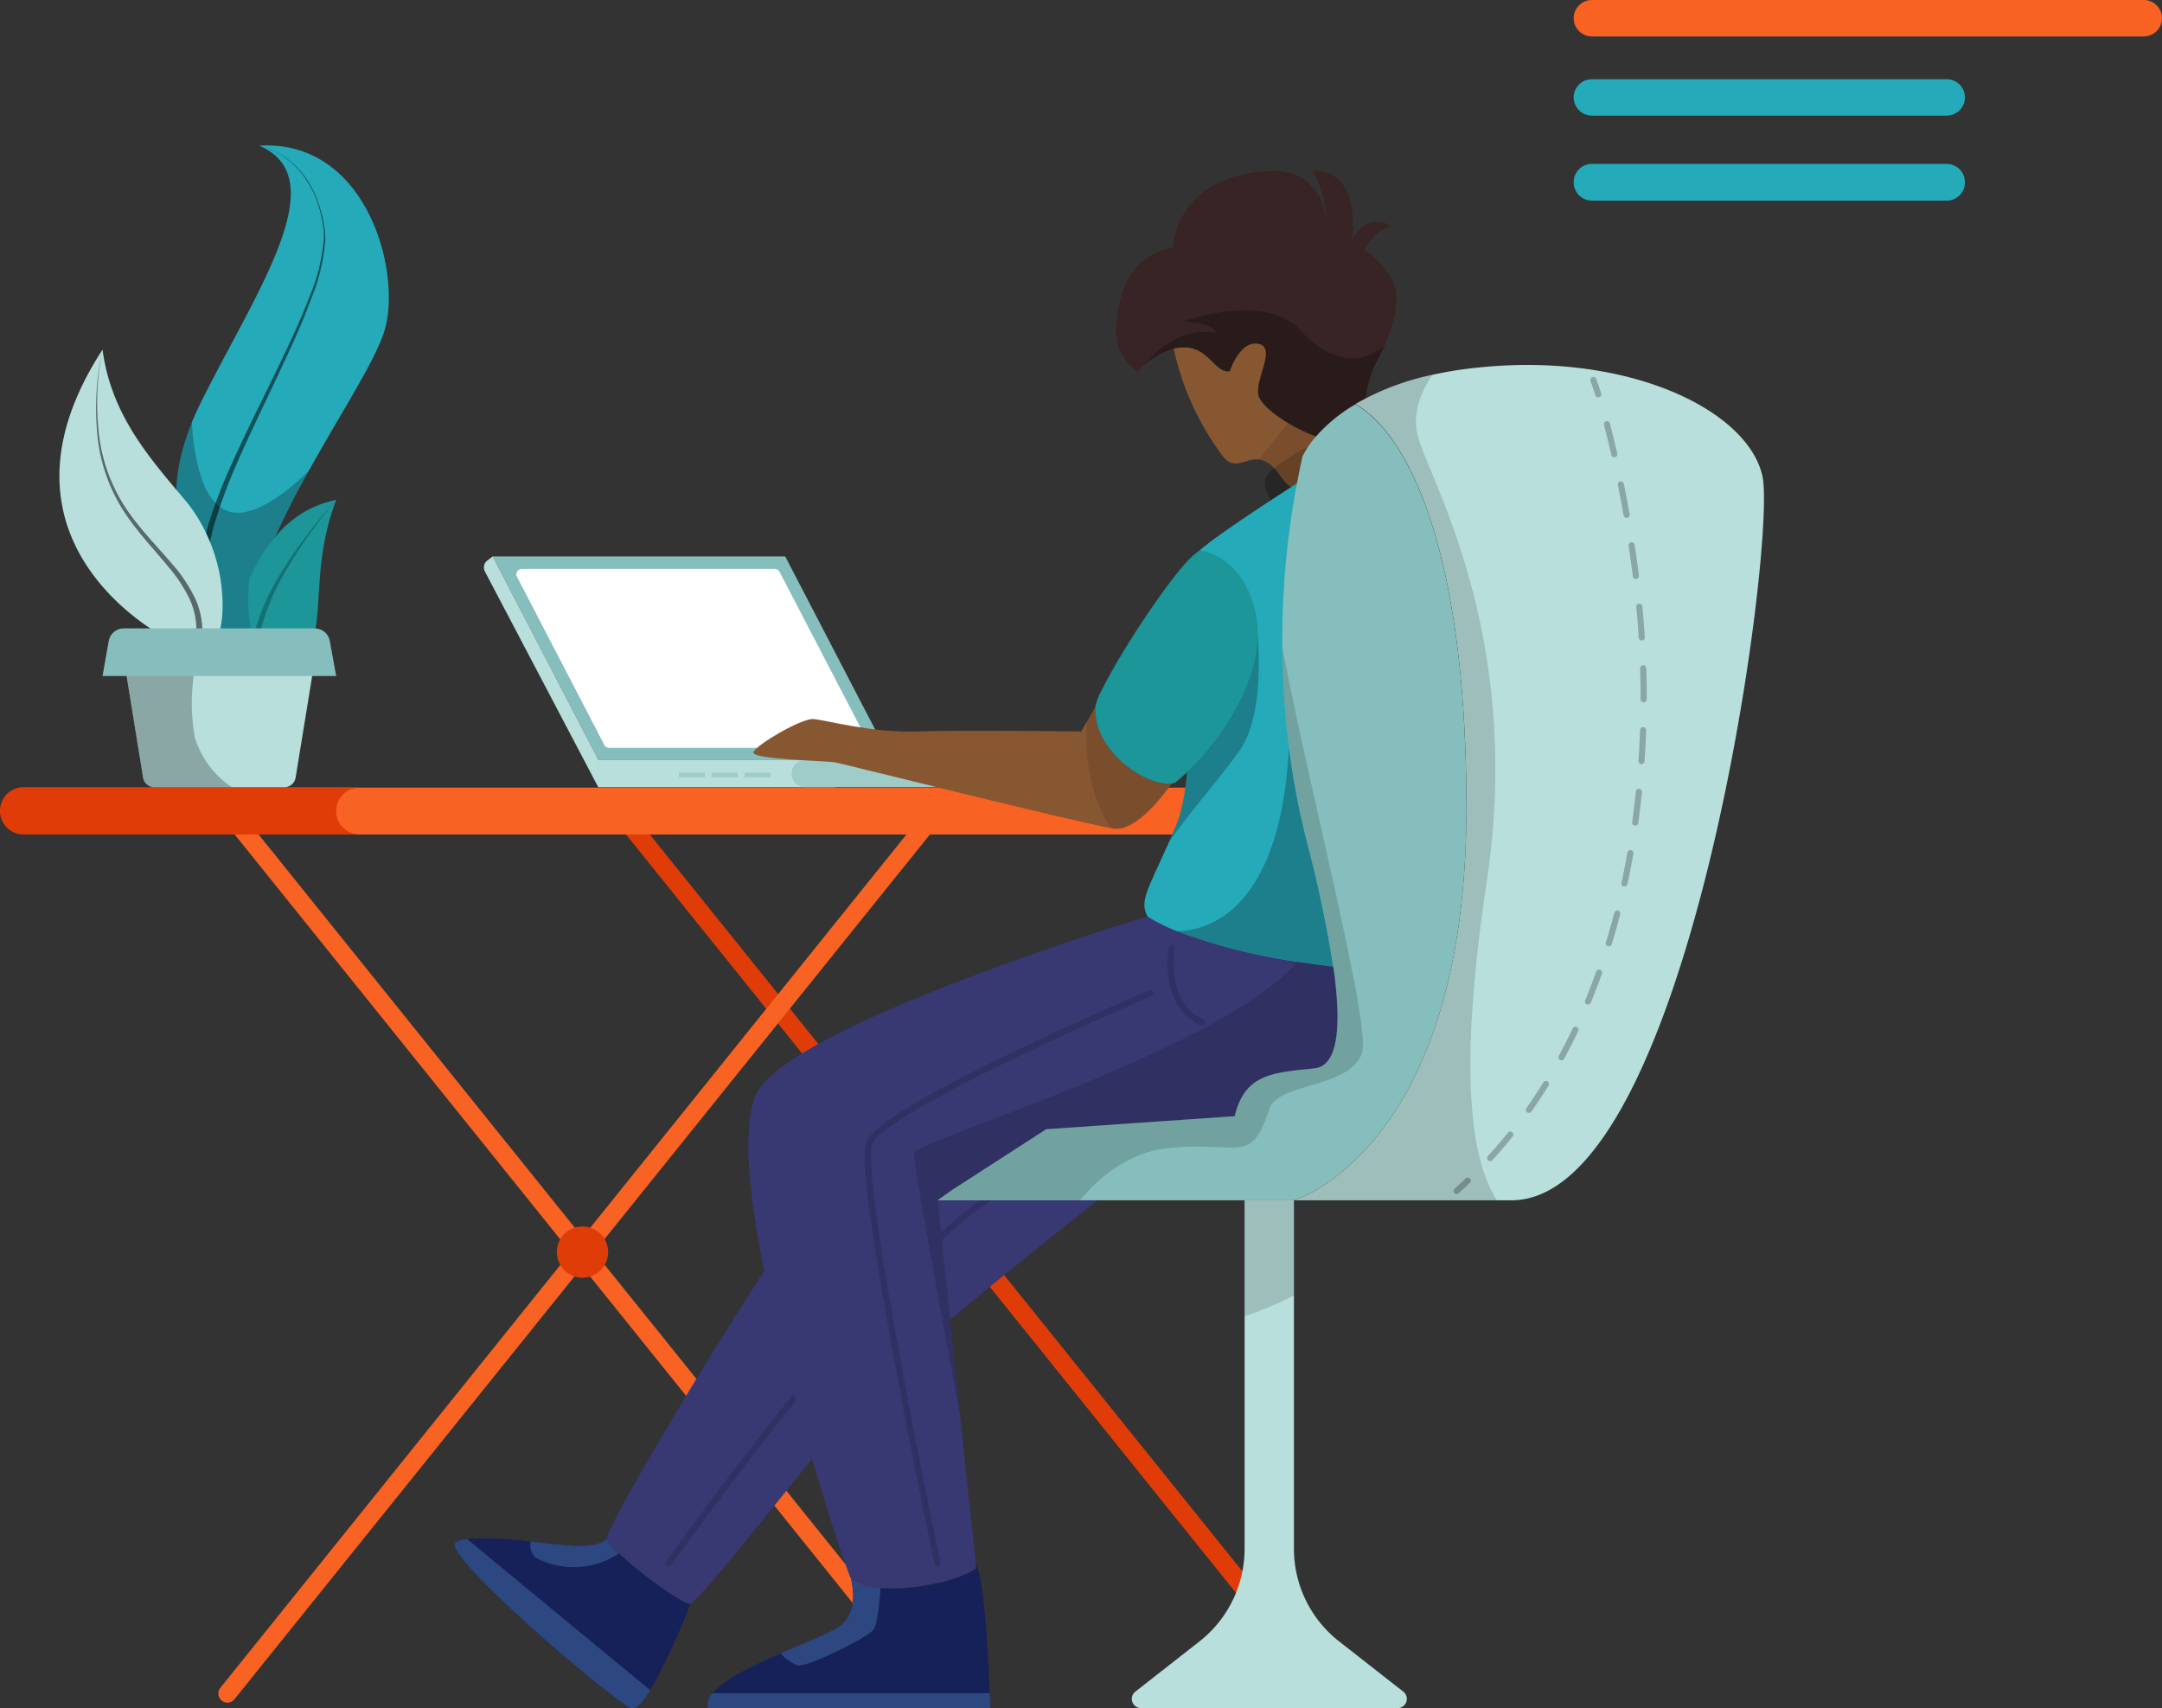 <svg xmlns="http://www.w3.org/2000/svg" viewBox="0 0 290.18 229.3"><rect x="0" y="0" width="290.18" height="229.3" fill="#333333" stroke="none"/><defs><style>.cls-1{isolation:isolate;}.cls-2{fill:#e03c08;}.cls-3{fill:#f86223;}.cls-4{fill:#f9c947;}.cls-5{fill:#85bebc;}.cls-6{fill:#fff;}.cls-7{fill:#b8dfdc;}.cls-8{fill:#9fccc8;}.cls-9{fill:#383873;}.cls-10,.cls-21,.cls-22{fill:none;stroke:#000;stroke-linecap:round;stroke-miterlimit:10;stroke-width:0.82px;}.cls-10,.cls-17{opacity:0.15;}.cls-10,.cls-13,.cls-17,.cls-19,.cls-20,.cls-23{mix-blend-mode:overlay;}.cls-11{fill:#382424;}.cls-12{fill:#875732;}.cls-13,.cls-20{opacity:0.25;}.cls-14{fill:#25aaba;}.cls-15{fill:#162159;}.cls-16{fill:#2d4780;}.cls-18{fill:#1c9699;}.cls-19{opacity:0.1;}.cls-22{stroke-dasharray:4.15 4.15;}.cls-23{opacity:0.53;}</style></defs><title>Asset 1programmer_desk</title><g class="cls-1"><g id="Layer_2" data-name="Layer 2"><g id="Layer_1-2" data-name="Layer 1"><path class="cls-2" d="M178.37,228.52a1.22,1.22,0,0,1-1-.45l-95.3-118.5a1.22,1.22,0,0,1,.18-1.72A1.23,1.23,0,0,1,84,108l95.3,118.5a1.22,1.22,0,0,1-.18,1.72A1.19,1.19,0,0,1,178.37,228.52Z"/><path class="cls-3" d="M30.53,228.52a1.14,1.14,0,0,1-.76-.27,1.21,1.21,0,0,1-.19-1.72L124.88,108a1.23,1.23,0,0,1,1.73-.18,1.22,1.22,0,0,1,.18,1.72l-95.3,118.5A1.22,1.22,0,0,1,30.53,228.52Z"/><path class="cls-3" d="M125.84,228.52a1.22,1.22,0,0,1-1-.45l-95.3-118.5A1.23,1.23,0,0,1,31.49,108l95.3,118.5a1.22,1.22,0,0,1-.18,1.72A1.19,1.19,0,0,1,125.84,228.52Z"/><path class="cls-2" d="M47.42,112H3.15A3.15,3.15,0,0,1,0,108.8H0a3.15,3.15,0,0,1,3.15-3.14H47.42a3.15,3.15,0,0,1,3.15,3.14h0A3.15,3.15,0,0,1,47.42,112Z"/><path class="cls-3" d="M174.81,112H48.27a3.15,3.15,0,0,1-3.15-3.15h0a3.15,3.15,0,0,1,3.15-3.14H174.81Z"/><path class="cls-2" d="M81.62,168.05a3.44,3.44,0,1,1-3.43-3.44A3.44,3.44,0,0,1,81.62,168.05Z"/><path class="cls-4" d="M134.15,168.05a3.44,3.44,0,1,1-3.44-3.44A3.44,3.44,0,0,1,134.15,168.05Z"/><polygon class="cls-5" points="66.13 74.68 105.39 74.68 119.59 102.01 80.32 102.01 66.13 74.68"/><path class="cls-6" d="M81.12,100,69.36,77.36a.72.72,0,0,1,.64-1h34a.7.7,0,0,1,.63.39l11.76,22.62a.71.71,0,0,1-.63,1h-34A.72.72,0,0,1,81.12,100Z"/><rect class="cls-7" x="80.32" y="102.01" width="31.8" height="3.65"/><path class="cls-8" d="M139.44,102H108.06a1.83,1.83,0,0,0-1.82,1.82h0a1.83,1.83,0,0,0,1.82,1.83h31.38a1.83,1.83,0,0,0,1.83-1.83h0A1.83,1.83,0,0,0,139.44,102Z"/><path class="cls-7" d="M80.32,102,66.13,74.68l-.71.54a1.17,1.17,0,0,0-.34,1.48l15.24,29Z"/><rect class="cls-8" x="91.12" y="103.71" width="3.5" height="0.61"/><rect class="cls-8" x="95.52" y="103.71" width="3.5" height="0.61"/><rect class="cls-8" x="99.92" y="103.71" width="3.5" height="0.61"/><path class="cls-9" d="M151.91,157.49s-32.57,25.36-37.74,31.8c-1.94,2.44-5.34,6.71-8.86,11.09-5.78,7.2-11.91,14.69-12.64,14.87-1.16.3-10.93-7.14-11.23-8.74-.18-1,8.72-16.28,16.42-28.55,4.69-7.47,8.93-13.84,10.42-15.21,3.94-3.65,28.16-16.48,28.16-16.48Z"/><path class="cls-10" d="M89.76,209.84s30.42-43.3,45.7-50.59"/><path class="cls-11" d="M185.85,46.3c-.35.78-.74,1.6-1.18,2.44-2.38,4.55-.62,9.1-3.34,10.27a3.26,3.26,0,0,1-.55.17c-3.5.78-11.57-3.89-11.92-6.22s2.48-6.33,0-6.81-3.83,3.7-3.83,3.7c-2.05.21-2.78-3.22-6.13-3.22a5.9,5.9,0,0,0-1.4.18,9.88,9.88,0,0,0-3.84,2.12,9.51,9.51,0,0,0-1,1,6.65,6.65,0,0,1-2.85-5.61c.23-5.9,2.41-10.21,7.66-11.08.58-6.57,6-10.07,13.2-10.29,6.33-.2,7.28,5.49,7.42,6.91a15.83,15.83,0,0,0-1.85-6.91c3.16-.14,5.95,2.12,5.23,9.48.72-2.19,3.28-3.57,5.24-2-1.81,0-3.57,3.06-3.57,3.06a12.4,12.4,0,0,1,3.6,3.9C187.92,39.49,187.46,42.57,185.85,46.3Z"/><path class="cls-12" d="M181.33,59l-.08,1.08L181,63.92s-5.83,5-9.13,0l-.08-.1c-1-1.52-1.95-2-2.79-2.15-1.82-.22-3.3,1.56-4.82-.37a37.3,37.3,0,0,1-6.65-14.49,5.9,5.9,0,0,1,1.4-.18c3.35,0,4.08,3.43,6.13,3.22,0,0,1.34-4.18,3.83-3.7s-.36,4.48,0,6.81c.15,1,1.85,2.54,4,3.82,2.5,1.5,5.61,2.69,7.58,2.46l.35-.06A3.26,3.26,0,0,0,181.33,59Z"/><path class="cls-13" d="M182.24,66.14c-2.63,1.79-7.44,2.08-7.44,2.08l-3.94-.58s-1.64-2.39-.87-3.72a4.47,4.47,0,0,1,1-1.05,27.88,27.88,0,0,1,4.51-2.9,14.41,14.41,0,0,1,5.05-1.76C183.89,58,184.87,64.34,182.24,66.14Z"/><path class="cls-14" d="M181.46,130c-5.86,1.13-18.26-2.33-24.19-5-1.75-.78-3-1.5-3.24-2-1.13-2,0-3.54,2.84-9.91l1-2.34c1.92-4.51,1.92-14.13,1.92-22.42,0-7.1-.06-13.22,1.07-14.31,2.45-2.35,14.66-10.07,14.66-10.07L178,76.59s1.37,6.43,2.82,14.83C183.45,106.88,186.38,129,181.46,130Z"/><path class="cls-9" d="M185.55,135.62c0,.58-5.84,14.19-10.74,16.14s-34.39-.2-34.39-.2l-14.58,9.54,3,28.72,2.13,20,.06.65c-4.46,2.91-15.69,3.7-16.91,1.19v0c-1.17-2.53-19.07-56.4-12.06-65.74S154,123,154,123a23.81,23.81,0,0,0,4,2,76.29,76.29,0,0,0,16.17,4.09c1.86.29,3.49.5,4.73.65,1.57.18,2.52.26,2.52.26S185.55,135,185.55,135.62Z"/><path class="cls-15" d="M132.93,229.26H95a2.23,2.23,0,0,1,.63-2c1.54-1.85,5.4-3.71,9.11-5.31,3.53-1.52,6.92-2.83,8.06-3.73,2.67-2.12,1.44-6.25,1.36-6.5.41.84,2,1.32,4,1.45,4,.29,9.95-.71,12.9-2.64l-.06-.65c1.13,2.17,1.66,12.85,1.84,17.38C132.91,228.47,132.93,229.26,132.93,229.26Z"/><path class="cls-16" d="M118.18,213.13c-.12,1.81-.38,4.74-.9,5.53-.78,1.17-9.15,5.25-10.31,4.86a6.87,6.87,0,0,1-2.22-1.61c3.53-1.52,6.92-2.83,8.06-3.73,2.67-2.12,1.44-6.25,1.36-6.5C114.58,212.52,116.13,213,118.18,213.13Z"/><path class="cls-16" d="M132.93,229.26H95a2.23,2.23,0,0,1,.63-2h37.22C132.91,228.47,132.93,229.26,132.93,229.26Z"/><path class="cls-15" d="M92.67,215.25a87.28,87.28,0,0,1-5.38,11.62c-1,1.6-1.93,2.64-2.59,2.39-2.33-.88-25.77-20.81-23.53-22.26a3.76,3.76,0,0,1,1.51-.45,45.22,45.22,0,0,1,8.54.35c2.68.28,5.18.58,6.48.58,3.31,0,3.74-1,3.74-1a6.14,6.14,0,0,0,1.62,2C86,211.25,91.79,215.48,92.67,215.25Z"/><path class="cls-16" d="M83.06,208.5a10.86,10.86,0,0,1-11.17.56,2.26,2.26,0,0,1-.67-2.16c2.68.28,5.18.58,6.48.58,3.31,0,3.74-1,3.74-1A6.14,6.14,0,0,0,83.06,208.5Z"/><path class="cls-16" d="M87.29,226.87c-1,1.6-1.93,2.64-2.59,2.39-2.33-.88-25.77-20.81-23.53-22.26a3.76,3.76,0,0,1,1.51-.45Z"/><path class="cls-12" d="M157.28,105.15c-1.83,2.56-5.11,6.45-7.81,6.06l-.34-.06c-5.16-.91-35.48-8.51-36.91-8.8s-11.67-.38-11.08-1.45,6.41-4.47,8-4.39,7.68,1.86,13.81,1.66,22.17,0,22.17,0l.78-1.34,1.14-2C146.69,100.79,153.85,105.64,157.28,105.15Z"/><path class="cls-10" d="M157.28,127.3s-1.39,7.44,4.05,9.92"/><path class="cls-10" d="M154.42,133.28s-36,15.37-37.75,20.13,9.17,56.43,9.17,56.43"/><path class="cls-17" d="M185.55,135.62c0,.58-5.84,14.19-10.74,16.14s-34.39-.2-34.39-.2l-14.58,9.54,3,28.72s-6.16-32.81-6.16-34.95c0-1.84,40.74-13.55,51.48-25.8,4.21.66,7.25.91,7.25.91S185.55,135,185.55,135.62Z"/><path class="cls-13" d="M166.34,100.8c-2.53,3.58-6.61,8.13-9.47,12.26l1-2.34c1.92-4.51,1.92-14.13,1.92-22.42l8.73-5.78S170.42,95,166.34,100.8Z"/><path class="cls-18" d="M158.88,104.05c-.38.34-.76.69-1.15,1a1.56,1.56,0,0,1-.45.1c-3.43.49-10.59-4.36-10.27-10.3a8.9,8.9,0,0,1,1-2.48c2.93-5.91,11.75-19.06,13.37-18.46,0,0,5.66.88,7.2,8.61C170,89.78,164.77,98.59,158.88,104.05Z"/><path class="cls-13" d="M178.94,129.72c-1.24-.15-2.87-.36-4.73-.65A76.29,76.29,0,0,1,158,125c4.41-.15,13.83-3,15-24.62a104.76,104.76,0,0,0,2.37,12.5A168.52,168.52,0,0,1,178.94,129.72Z"/><path class="cls-19" d="M176.62,58.57a16.39,16.39,0,0,0-1.08,1.4,27.88,27.88,0,0,0-4.51,2.9,3.26,3.26,0,0,0-2.06-1.2l3.88-4.89A21.28,21.28,0,0,0,176.62,58.57Z"/><path class="cls-19" d="M157.28,105.15c-1.83,2.56-5.11,6.45-7.81,6.06l-.34-.06c-3.34-4.83-3.46-11.15-3.26-14.32l1.14-2C146.69,100.79,153.85,105.64,157.28,105.15Z"/><path class="cls-13" d="M185.85,46.3c-.35.78-.74,1.6-1.18,2.44a16.55,16.55,0,0,0-1.53,6.3,11.11,11.11,0,0,0-1.2-.82,21.2,21.2,0,0,0-5.32,4.35h0c-3.57-1.28-7.51-4-7.75-5.62-.36-2.33,2.48-6.33,0-6.81s-3.83,3.7-3.83,3.7c-2.05.21-2.78-3.22-6.13-3.22a5.9,5.9,0,0,0-1.4.18,9.88,9.88,0,0,0-3.84,2.12s3.78-5.31,9.71-4.24c0,0-.87-1.65-4.86-1.45,8.37-2.73,13.71-1.66,16.29,1.35C176.9,47.06,181.84,50.1,185.85,46.3Z"/><path class="cls-7" d="M202.86,161.1H173.68s23.14-6.81,23.14-52.71v-1.76C196.58,76,190,59,181.94,54.22a35.13,35.13,0,0,1,10.34-3.92,53.6,53.6,0,0,1,6.44-1c20-2,35.94,5.79,37.84,14.66S226.77,161.1,202.86,161.1Z"/><path class="cls-5" d="M196.82,108.39c0,45.9-23.14,52.71-23.14,52.71H125.84l2-1.42,12.59-8.12,25.29-1.75c1.35-5.64,5-5.83,10.69-6.42,3.28-.33,3.6-5.87,2.61-13.2a167.72,167.72,0,0,0-3.63-17.33,104.76,104.76,0,0,1-2.37-12.5,107.34,107.34,0,0,1-.91-13.48A113.07,113.07,0,0,1,174.45,63c.11-.58.23-1.14.36-1.67v-.06a12.32,12.32,0,0,1,1.8-2.66h0a21.2,21.2,0,0,1,5.32-4.35,11.11,11.11,0,0,1,1.2.82c7.52,5.73,13.45,22.45,13.68,51.59Z"/><path class="cls-7" d="M187.59,229.26H153.15a1.24,1.24,0,0,1-.76-2.22L161,220.3a15.82,15.82,0,0,0,6.05-12.44V161.1h6.62v46.76a15.8,15.8,0,0,0,6.06,12.44l8.61,6.74A1.24,1.24,0,0,1,187.59,229.26Z"/><g class="cls-20"><path class="cls-21" d="M213.86,51s.25.64.66,1.93"/><path class="cls-22" d="M215.68,56.93a161.15,161.15,0,0,1,3.9,20.53c3.13,24.16-.05,58.06-21.05,79.54"/><path class="cls-21" d="M197,158.46c-.49.47-1,.94-1.5,1.39"/></g><path class="cls-17" d="M173.68,161.1v12.76a45.74,45.74,0,0,1-6.62,2.79V161.1Z"/><path class="cls-17" d="M182.82,141.26c-1.56,4.86-11.27,4-12.45,7.58-2.5,7.63-3.89,4.28-13.5,5.25-5.5.56-9.5,4.08-11.91,7H125.84l2-1.42,12.59-8.12,25.29-1.75c1.35-5.64,5-5.83,10.69-6.42,3.28-.33,3.6-5.87,2.61-13.2a167.72,167.72,0,0,0-3.63-17.33,104.76,104.76,0,0,1-2.37-12.5,107.34,107.34,0,0,1-.91-13.48C175.84,106.38,184,137.65,182.82,141.26Z"/><path class="cls-17" d="M196.82,108.39v-1.76C196.58,76,190,59,181.94,54.22a35.13,35.13,0,0,1,10.34-3.92c-1.33,1.92-2.72,4.81-2.07,7.9,1.17,5.46,14.4,26.46,9.34,60.11-3.65,24.27-2.44,36.9,1.37,42.79H173.68S196.82,154.29,196.82,108.39Z"/><path class="cls-14" d="M51.68,44.11c-1,3.8-5.85,11.19-10.24,19.09-4.79,8.63-9.08,17.87-7.4,23.74a13.25,13.25,0,0,1,.6,3.33c0,2.55-1.92,1.76-3.88.31a36.35,36.35,0,0,1-4-3.64l.15-11.38s-6.45-5.92-1.15-18.89c.33-.82.72-1.67,1.15-2.55,7.29-14.73,18.23-30.2,7.87-34.57C49.06,18.67,53.88,36.14,51.68,44.11Z"/><g class="cls-23"><path d="M34.77,19.55a10.61,10.61,0,0,1,6.49,4.66,15,15,0,0,1,1,1.8,18.49,18.49,0,0,1,.7,1.93,14.79,14.79,0,0,1,.48,2l.17,1,.07,1a25.78,25.78,0,0,1-1.85,8c-.95,2.56-2,5.06-3.19,7.55-2.28,5-4.73,9.84-6.9,14.83A68.67,68.67,0,0,0,28.88,70,24.74,24.74,0,0,0,28,73.9a8.47,8.47,0,0,0,.26,3.86h0a.41.41,0,0,1-.25.52.39.39,0,0,1-.52-.25h0a9.27,9.27,0,0,1-.25-4.24,24.92,24.92,0,0,1,.92-4,68.28,68.28,0,0,1,3-7.66c2.24-5,4.75-9.84,7.09-14.77,1.16-2.46,2.29-4.94,3.27-7.48A25.44,25.44,0,0,0,43.47,32l0-1-.16-1a13.5,13.5,0,0,0-.45-2,16.8,16.8,0,0,0-.67-1.92,14.69,14.69,0,0,0-1-1.79A10.54,10.54,0,0,0,34.77,19.55Z"/></g><path class="cls-18" d="M45.12,67.1c-4.37,11.52,0,20.26-6.57,21.51-3,.57-4.33-1.65-4.87-4.24a23.15,23.15,0,0,1-.22-6.62,22.32,22.32,0,0,1,3.45-5.62A13.88,13.88,0,0,1,45.12,67.1Z"/><path class="cls-7" d="M29.88,81.38c0,2.69-.63,5-1.88,6.16a3.45,3.45,0,0,1-.36.32c-3.1,2.51-5.08-2.09-5.08-2.09S14.31,81.7,10.22,73.44C7.08,67.1,6.39,58.28,13.76,46.93c1.08,8.08,5.51,13.58,9.9,18.8h0l1.63,1.94A22.53,22.53,0,0,1,29.88,81.38Z"/><g class="cls-23"><path d="M13.76,46.93a36.15,36.15,0,0,0-.56,10.58,22.9,22.9,0,0,0,3.25,10c1.83,3,4.37,5.5,6.68,8.21a20.46,20.46,0,0,1,3,4.47,10.65,10.65,0,0,1,1,5.37.41.41,0,0,1-.44.37.42.42,0,0,1-.38-.44h0a9.91,9.91,0,0,0-.82-5,19.83,19.83,0,0,0-2.85-4.36c-2.23-2.73-4.76-5.3-6.57-8.4A23.07,23.07,0,0,1,13,57.52,36.22,36.22,0,0,1,13.76,46.93Z"/></g><g class="cls-20"><path d="M45.12,67.1c-1.25,1.45-2.42,3-3.53,4.53s-2.17,3.15-3.12,4.81a30.27,30.27,0,0,0-4,10.55v0a.41.41,0,1,1-.81-.12h0a30.83,30.83,0,0,1,4.49-10.65c1-1.64,2.14-3.2,3.3-4.72S43.82,68.5,45.12,67.1Z"/></g><path class="cls-7" d="M42.47,87.23l-2.8,17.18a1.54,1.54,0,0,1-1.51,1.25H20.72a1.54,1.54,0,0,1-1.51-1.25l-2.27-14-.53-3.23a1.53,1.53,0,0,1,1.51-1.81H41A1.53,1.53,0,0,1,42.47,87.23Z"/><path class="cls-5" d="M45.12,90.73H13.76l.83-4.68a2.07,2.07,0,0,1,2-1.71H42.27a2.06,2.06,0,0,1,2,1.71Z"/><path class="cls-13" d="M33.46,77.75a23.16,23.16,0,0,0,.21,6.59h-4.1a15.73,15.73,0,0,0,.31-3,22.53,22.53,0,0,0-4.59-13.7l-1.63-1.94h0a25.77,25.77,0,0,1,2.08-9.06C26,60.8,27,68,31.11,68.75c3.14.58,7.22-2.53,10.33-5.55-1.64,3-3.22,6-4.53,8.93A22.32,22.32,0,0,0,33.46,77.75Z"/><path class="cls-13" d="M31.13,105.66H20.72a1.54,1.54,0,0,1-1.51-1.25L17,90.73h9A25.92,25.92,0,0,0,26.16,99,12.3,12.3,0,0,0,31.13,105.66Z"/><path class="cls-3" d="M287.73,4.89H213.66a2.45,2.45,0,0,1-2.44-2.45h0A2.44,2.44,0,0,1,213.66,0h74.07a2.45,2.45,0,0,1,2.45,2.44h0A2.45,2.45,0,0,1,287.73,4.89Z"/><path class="cls-14" d="M261.28,15.52H213.66a2.45,2.45,0,0,1-2.44-2.45h0a2.44,2.44,0,0,1,2.44-2.44h47.62a2.45,2.45,0,0,1,2.45,2.44h0A2.45,2.45,0,0,1,261.28,15.52Z"/><path class="cls-14" d="M261.28,26.93H213.66a2.45,2.45,0,0,1-2.44-2.45h0A2.44,2.44,0,0,1,213.66,22h47.62a2.45,2.45,0,0,1,2.45,2.44h0A2.45,2.45,0,0,1,261.28,26.93Z"/></g></g></g></svg>